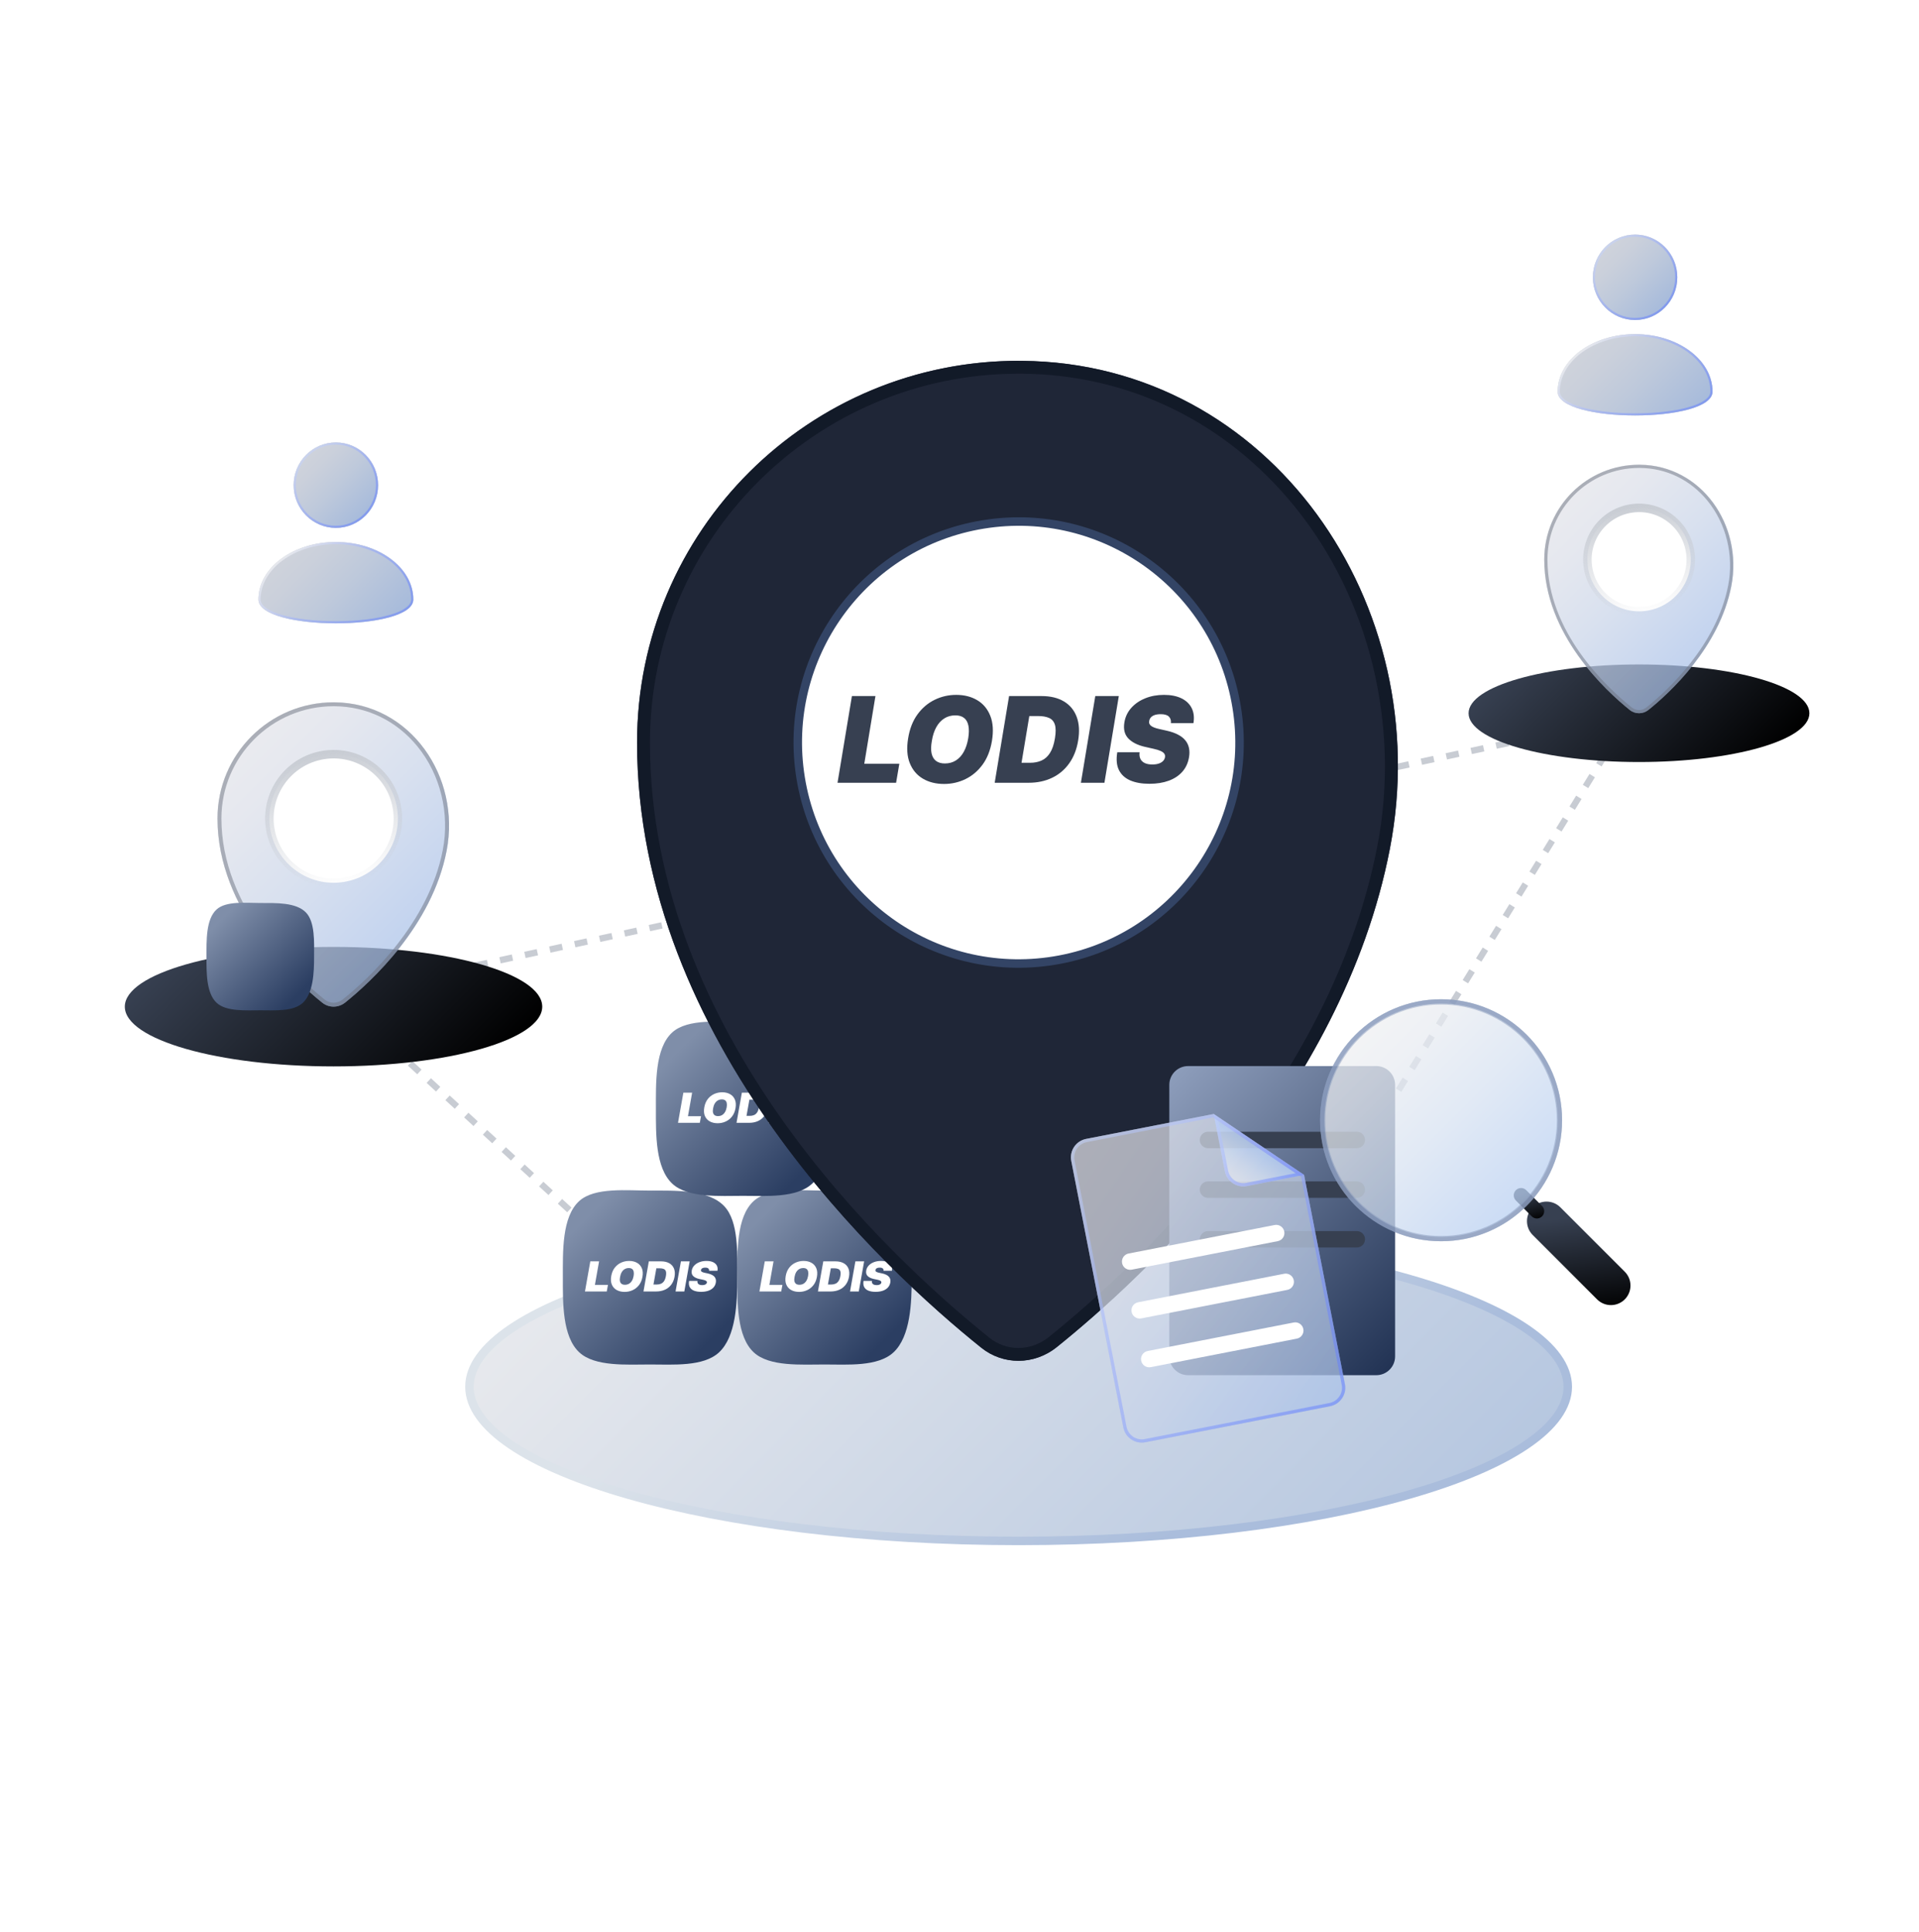 <svg width="452" height="455" viewBox="0 0 452 455" fill="none" xmlns="http://www.w3.org/2000/svg">
<path d="M156.178 305.316L79.236 234.495L383.504 168.92L299.568 305.316" stroke="#C8CCD3" stroke-width="1.5" stroke-dasharray="3 3"/>
<path d="M369.272 326.643C369.272 331.289 365.975 335.935 359.468 340.339C352.995 344.72 343.563 348.704 331.818 352.066C308.342 358.787 275.852 362.956 239.923 362.956C203.995 362.956 171.504 358.787 148.028 352.066C136.283 348.704 126.852 344.72 120.379 340.339C113.872 335.935 110.575 331.289 110.575 326.643C110.575 321.998 113.872 317.351 120.379 312.947C126.852 308.567 136.283 304.582 148.028 301.22C171.504 294.5 203.995 290.33 239.923 290.33C275.852 290.33 308.342 294.5 331.818 301.22C343.563 304.582 352.995 308.567 359.468 312.947C365.975 317.351 369.272 321.998 369.272 326.643Z" fill="url(#paint0_linear_131_619)" stroke="url(#paint1_linear_131_619)" stroke-width="2"/>
<path d="M213.069 300.886C213.069 290.47 204.626 282.027 194.211 282.027C183.796 282.027 175.353 290.47 175.353 300.886C175.353 311.301 183.796 319.744 194.211 319.744C204.626 319.744 213.069 311.301 213.069 300.886Z" fill="#9FA7B6"/>
<path d="M177.542 282.883C173.4 286.63 173.668 294.902 173.668 300.918C173.668 306.83 173.524 314.807 177.542 318.545C181.211 321.958 188.792 321.398 194.205 321.398C199.619 321.398 206.783 321.958 210.452 318.545C214.47 314.807 214.743 306.83 214.743 300.918C214.743 295.474 215.153 287.774 211.678 284.106C207.934 280.153 200.088 280.438 194.205 280.438C188.896 280.438 181.188 279.586 177.542 282.883Z" fill="url(#paint2_linear_131_619)"/>
<path d="M178.873 304.201L180.135 297.103H182.198L181.219 302.648H184.291L184.009 304.201H178.873Z" fill="white"/>
<path d="M192.414 300.777C192.276 301.548 192.001 302.195 191.59 302.717C191.18 303.239 190.681 303.633 190.095 303.899C189.508 304.165 188.881 304.298 188.213 304.298C187.501 304.298 186.882 304.153 186.358 303.864C185.833 303.576 185.451 303.153 185.211 302.596C184.971 302.039 184.923 301.359 185.066 300.555C185.2 299.783 185.472 299.134 185.883 298.607C186.293 298.08 186.794 297.682 187.386 297.411C187.977 297.141 188.609 297.006 189.282 297.006C189.99 297.006 190.604 297.151 191.126 297.443C191.651 297.734 192.032 298.16 192.269 298.721C192.509 299.283 192.558 299.968 192.414 300.777ZM190.336 300.555C190.405 300.148 190.41 299.806 190.351 299.529C190.291 299.249 190.167 299.039 189.976 298.898C189.786 298.755 189.529 298.683 189.208 298.683C188.842 298.683 188.518 298.766 188.236 298.933C187.954 299.099 187.72 299.338 187.534 299.65C187.349 299.962 187.219 300.338 187.145 300.777C187.065 301.188 187.058 301.53 187.122 301.802C187.189 302.075 187.32 302.279 187.516 302.416C187.714 302.552 187.971 302.62 188.288 302.62C188.649 302.62 188.968 302.539 189.245 302.378C189.525 302.216 189.756 301.981 189.939 301.674C190.124 301.367 190.257 300.994 190.336 300.555Z" fill="white"/>
<path d="M195.625 304.201H192.656L193.917 297.103H196.768C197.549 297.103 198.202 297.25 198.727 297.543C199.251 297.836 199.624 298.256 199.844 298.801C200.064 299.346 200.107 299.996 199.974 300.749C199.845 301.474 199.584 302.095 199.191 302.61C198.8 303.125 198.3 303.519 197.692 303.792C197.085 304.064 196.396 304.201 195.625 304.201ZM195.009 302.565H195.758C196.134 302.565 196.469 302.504 196.764 302.381C197.061 302.256 197.308 302.048 197.506 301.757C197.706 301.464 197.851 301.063 197.94 300.555C198.024 300.074 198.022 299.703 197.933 299.442C197.844 299.179 197.674 298.996 197.424 298.895C197.175 298.791 196.852 298.739 196.456 298.739H195.691L195.009 302.565Z" fill="white"/>
<path d="M203.54 297.103L202.279 304.201H200.215L201.477 297.103H203.54Z" fill="white"/>
<path d="M208.11 299.321C208.132 299.092 208.073 298.913 207.932 298.784C207.791 298.652 207.553 298.586 207.219 298.586C207.007 298.586 206.828 298.609 206.685 298.656C206.544 298.702 206.434 298.765 206.355 298.846C206.278 298.927 206.23 299.021 206.21 299.127C206.188 299.21 206.189 299.286 206.214 299.356C206.241 299.423 206.292 299.484 206.366 299.539C206.443 299.595 206.543 299.644 206.666 299.688C206.793 299.732 206.942 299.771 207.115 299.806L207.709 299.931C208.115 300.014 208.455 300.124 208.73 300.26C209.007 300.394 209.225 300.554 209.383 300.738C209.541 300.923 209.645 301.13 209.695 301.359C209.747 301.588 209.748 301.837 209.698 302.107C209.614 302.574 209.42 302.969 209.116 303.293C208.811 303.616 208.414 303.862 207.924 304.031C207.435 304.199 206.868 304.284 206.225 304.284C205.567 304.284 205.008 304.193 204.547 304.01C204.09 303.825 203.758 303.543 203.553 303.164C203.35 302.783 203.301 302.297 203.404 301.705H205.364C205.334 301.923 205.359 302.105 205.438 302.253C205.517 302.401 205.645 302.513 205.82 302.589C205.996 302.665 206.215 302.703 206.477 302.703C206.7 302.703 206.89 302.678 207.049 302.627C207.207 302.576 207.332 302.506 207.423 302.416C207.515 302.326 207.571 302.223 207.59 302.107C207.61 302.001 207.59 301.906 207.531 301.823C207.472 301.74 207.364 301.665 207.208 301.598C207.052 301.531 206.838 301.47 206.566 301.414L205.839 301.262C205.193 301.123 204.706 300.894 204.377 300.576C204.048 300.257 203.931 299.82 204.028 299.265C204.107 298.813 204.306 298.418 204.625 298.08C204.947 297.741 205.355 297.477 205.85 297.29C206.347 297.101 206.898 297.006 207.501 297.006C208.115 297.006 208.628 297.102 209.041 297.294C209.457 297.485 209.755 297.754 209.936 298.101C210.119 298.448 210.168 298.854 210.084 299.321H208.11Z" fill="white"/>
<path d="M171.975 300.886C171.975 290.47 163.532 282.027 153.117 282.027C142.702 282.027 134.259 290.47 134.259 300.886C134.259 311.301 142.702 319.744 153.117 319.744C163.532 319.744 171.975 311.301 171.975 300.886Z" fill="#9FA7B6"/>
<path d="M136.449 282.883C132.306 286.63 132.574 294.902 132.574 300.918C132.574 306.83 132.43 314.807 136.449 318.545C140.117 321.958 147.698 321.398 153.112 321.398C158.525 321.398 165.689 321.958 169.358 318.545C173.376 314.807 173.649 306.83 173.649 300.918C173.649 295.474 174.059 287.774 170.584 284.106C166.84 280.153 158.995 280.438 153.112 280.438C147.802 280.438 140.094 279.586 136.449 282.883Z" fill="url(#paint3_linear_131_619)"/>
<path d="M137.78 304.201L139.041 297.103H141.105L140.125 302.648H143.198L142.916 304.201H137.78Z" fill="white"/>
<path d="M151.32 300.777C151.182 301.548 150.907 302.195 150.497 302.717C150.086 303.239 149.587 303.633 149.001 303.899C148.415 304.165 147.788 304.298 147.12 304.298C146.407 304.298 145.789 304.153 145.264 303.864C144.74 303.576 144.357 303.153 144.117 302.596C143.877 302.039 143.829 301.359 143.973 300.555C144.106 299.783 144.378 299.134 144.789 298.607C145.2 298.08 145.701 297.682 146.292 297.411C146.883 297.141 147.515 297.006 148.188 297.006C148.896 297.006 149.511 297.151 150.033 297.443C150.557 297.734 150.938 298.16 151.176 298.721C151.416 299.283 151.464 299.968 151.32 300.777ZM149.242 300.555C149.312 300.148 149.316 299.806 149.257 299.529C149.198 299.249 149.073 299.039 148.882 298.898C148.692 298.755 148.436 298.683 148.114 298.683C147.748 298.683 147.424 298.766 147.142 298.933C146.86 299.099 146.626 299.338 146.44 299.65C146.255 299.962 146.125 300.338 146.051 300.777C145.972 301.188 145.964 301.53 146.029 301.802C146.095 302.075 146.226 302.279 146.422 302.416C146.62 302.552 146.877 302.62 147.194 302.62C147.555 302.62 147.874 302.539 148.151 302.378C148.431 302.216 148.662 301.981 148.845 301.674C149.031 301.367 149.163 300.994 149.242 300.555Z" fill="white"/>
<path d="M154.531 304.201H151.562L152.824 297.103H155.674C156.456 297.103 157.109 297.25 157.633 297.543C158.158 297.836 158.53 298.256 158.75 298.801C158.97 299.346 159.014 299.996 158.88 300.749C158.751 301.474 158.49 302.095 158.097 302.61C157.706 303.125 157.206 303.519 156.598 303.792C155.992 304.064 155.303 304.201 154.531 304.201ZM153.915 302.565H154.664C155.04 302.565 155.376 302.504 155.67 302.381C155.967 302.256 156.214 302.048 156.412 301.757C156.613 301.464 156.757 301.063 156.846 300.555C156.931 300.074 156.928 299.703 156.839 299.442C156.75 299.179 156.581 298.996 156.331 298.895C156.081 298.791 155.758 298.739 155.362 298.739H154.598L153.915 302.565Z" fill="white"/>
<path d="M162.447 297.103L161.185 304.201H159.122L160.383 297.103H162.447Z" fill="white"/>
<path d="M167.016 299.321C167.039 299.092 166.979 298.913 166.838 298.784C166.697 298.652 166.46 298.586 166.126 298.586C165.913 298.586 165.735 298.609 165.591 298.656C165.45 298.702 165.34 298.765 165.261 298.846C165.184 298.927 165.136 299.021 165.116 299.127C165.094 299.21 165.095 299.286 165.12 299.356C165.147 299.423 165.198 299.484 165.272 299.539C165.349 299.595 165.449 299.644 165.573 299.688C165.699 299.732 165.849 299.771 166.022 299.806L166.615 299.931C167.021 300.014 167.361 300.124 167.636 300.26C167.913 300.394 168.131 300.554 168.289 300.738C168.447 300.923 168.551 301.13 168.601 301.359C168.653 301.588 168.654 301.837 168.605 302.107C168.52 302.574 168.326 302.969 168.022 303.293C167.718 303.616 167.321 303.862 166.831 304.031C166.341 304.199 165.774 304.284 165.131 304.284C164.473 304.284 163.914 304.193 163.454 304.01C162.996 303.825 162.664 303.543 162.459 303.164C162.256 302.783 162.207 302.297 162.311 301.705H164.27C164.24 301.923 164.265 302.105 164.344 302.253C164.423 302.401 164.551 302.513 164.727 302.589C164.902 302.665 165.121 302.703 165.383 302.703C165.606 302.703 165.797 302.678 165.955 302.627C166.113 302.576 166.238 302.506 166.33 302.416C166.421 302.326 166.477 302.223 166.497 302.107C166.517 302.001 166.497 301.906 166.437 301.823C166.378 301.74 166.27 301.665 166.114 301.598C165.959 301.531 165.745 301.47 165.472 301.414L164.745 301.262C164.099 301.123 163.612 300.894 163.283 300.576C162.954 300.257 162.838 299.82 162.934 299.265C163.013 298.813 163.212 298.418 163.532 298.08C163.853 297.741 164.261 297.477 164.756 297.29C165.254 297.101 165.804 297.006 166.408 297.006C167.021 297.006 167.535 297.102 167.948 297.294C168.363 297.485 168.661 297.754 168.842 298.101C169.025 298.448 169.075 298.854 168.991 299.321H167.016Z" fill="white"/>
<path d="M193.891 261.162C193.891 250.747 185.448 242.304 175.033 242.304C164.618 242.304 156.175 250.747 156.175 261.162C156.175 271.577 164.618 280.02 175.033 280.02C185.448 280.02 193.891 271.577 193.891 261.162Z" fill="#9FA7B6"/>
<path d="M158.365 243.159C154.222 246.906 154.49 255.178 154.49 261.194C154.49 267.107 154.347 275.083 158.365 278.821C162.034 282.235 169.614 281.674 175.028 281.674C180.442 281.674 187.605 282.235 191.274 278.821C195.292 275.083 195.566 267.107 195.566 261.194C195.566 255.75 195.975 248.05 192.5 244.382C188.756 240.429 180.911 240.714 175.028 240.714C169.718 240.714 162.01 239.862 158.365 243.159Z" fill="url(#paint4_linear_131_619)"/>
<path d="M159.696 264.477L160.958 257.379H163.021L162.041 262.924H165.114L164.832 264.477H159.696Z" fill="white"/>
<path d="M173.237 261.053C173.098 261.824 172.824 262.471 172.413 262.993C172.002 263.516 171.504 263.91 170.917 264.175C170.331 264.441 169.704 264.574 169.036 264.574C168.323 264.574 167.705 264.429 167.18 264.141C166.656 263.852 166.274 263.429 166.034 262.872C165.794 262.315 165.745 261.635 165.889 260.831C166.022 260.059 166.295 259.41 166.705 258.883C167.116 258.356 167.617 257.958 168.208 257.687C168.8 257.417 169.432 257.282 170.105 257.282C170.812 257.282 171.427 257.428 171.949 257.719C172.473 258.01 172.854 258.436 173.092 258.998C173.332 259.559 173.38 260.244 173.237 261.053ZM171.159 260.831C171.228 260.424 171.233 260.082 171.173 259.805C171.114 259.525 170.989 259.315 170.799 259.174C170.608 259.031 170.352 258.959 170.03 258.959C169.664 258.959 169.34 259.043 169.058 259.209C168.776 259.375 168.542 259.614 168.357 259.926C168.171 260.238 168.041 260.614 167.967 261.053C167.888 261.464 167.88 261.806 167.945 262.079C168.012 262.351 168.143 262.556 168.338 262.692C168.536 262.828 168.793 262.896 169.11 262.896C169.471 262.896 169.79 262.816 170.067 262.654C170.347 262.492 170.578 262.258 170.761 261.95C170.947 261.643 171.079 261.27 171.159 260.831Z" fill="white"/>
<path d="M176.447 264.477H173.478L174.74 257.379H177.59C178.372 257.379 179.025 257.526 179.549 257.819C180.074 258.113 180.446 258.532 180.666 259.077C180.887 259.622 180.93 260.272 180.796 261.025C180.668 261.75 180.407 262.371 180.013 262.886C179.622 263.401 179.123 263.795 178.514 264.068C177.908 264.34 177.219 264.477 176.447 264.477ZM175.831 262.841H176.581C176.957 262.841 177.292 262.78 177.586 262.657C177.883 262.533 178.131 262.325 178.329 262.033C178.529 261.74 178.674 261.339 178.763 260.831C178.847 260.35 178.844 259.979 178.755 259.718C178.666 259.455 178.497 259.272 178.247 259.171C177.997 259.067 177.674 259.015 177.278 259.015H176.514L175.831 262.841Z" fill="white"/>
<path d="M184.363 257.379L183.101 264.477H181.038L182.3 257.379H184.363Z" fill="white"/>
<path d="M188.933 259.597C188.955 259.368 188.895 259.189 188.754 259.06C188.613 258.928 188.376 258.862 188.042 258.862C187.829 258.862 187.651 258.885 187.507 258.932C187.366 258.978 187.256 259.041 187.177 259.122C187.101 259.203 187.052 259.297 187.032 259.403C187.01 259.486 187.011 259.562 187.036 259.632C187.063 259.699 187.114 259.76 187.188 259.815C187.265 259.871 187.365 259.921 187.489 259.964C187.615 260.008 187.765 260.048 187.938 260.082L188.532 260.207C188.937 260.29 189.278 260.4 189.552 260.536C189.829 260.67 190.047 260.83 190.205 261.015C190.364 261.199 190.468 261.406 190.517 261.635C190.569 261.864 190.57 262.113 190.521 262.383C190.437 262.85 190.243 263.245 189.938 263.569C189.634 263.892 189.237 264.138 188.747 264.307C188.257 264.476 187.691 264.56 187.047 264.56C186.389 264.56 185.83 264.469 185.37 264.286C184.912 264.101 184.581 263.819 184.375 263.441C184.173 263.059 184.123 262.573 184.227 261.981H186.186C186.157 262.199 186.181 262.381 186.261 262.529C186.34 262.677 186.467 262.789 186.643 262.865C186.818 262.941 187.037 262.98 187.3 262.98C187.522 262.98 187.713 262.954 187.871 262.903C188.03 262.853 188.154 262.782 188.246 262.692C188.338 262.602 188.393 262.499 188.413 262.383C188.433 262.277 188.413 262.182 188.354 262.099C188.294 262.016 188.187 261.941 188.031 261.874C187.875 261.807 187.661 261.746 187.389 261.69L186.661 261.538C186.016 261.399 185.528 261.17 185.199 260.852C184.87 260.533 184.754 260.096 184.85 259.542C184.93 259.089 185.129 258.694 185.448 258.356C185.769 258.017 186.178 257.753 186.673 257.566C187.17 257.377 187.72 257.282 188.324 257.282C188.937 257.282 189.451 257.378 189.864 257.57C190.28 257.761 190.578 258.031 190.758 258.377C190.941 258.724 190.991 259.13 190.907 259.597H188.933Z" fill="white"/>
<g filter="url(#filter0_b_131_619)">
<path d="M327.383 199.884C316.15 257.969 268.83 301.303 248.872 317.337C243.658 321.523 236.347 321.626 231.124 317.44C208.489 299.28 150.057 245.55 150.057 174.897C150.057 124.969 190.731 84.538 240.747 84.987C299.197 85.503 338.485 142.464 327.383 199.874V199.884Z" fill="#1F2637"/>
<g style="mix-blend-mode:screen" opacity="0.9">
<path d="M239.932 88.022H240.719C265.825 88.247 288.563 99.28 304.758 119.088C322.562 140.872 329.911 170.86 324.416 199.304C313.37 256.415 266.583 299.224 246.981 314.977C244.95 316.607 242.432 317.506 239.886 317.506C237.339 317.506 234.999 316.672 233.024 315.08C208.994 295.797 153.09 243.537 153.09 174.906C153.09 127.002 192.051 88.022 239.932 88.022ZM239.932 84.988C190.3 84.988 150.057 125.241 150.057 174.906C150.057 245.56 208.489 299.29 231.124 317.45C233.698 319.52 236.787 320.54 239.876 320.54C242.965 320.54 246.223 319.463 248.863 317.347C268.821 301.304 316.15 257.969 327.374 199.894C338.476 142.483 299.178 85.522 240.737 85.007C240.466 85.007 240.195 85.007 239.923 85.007L239.932 84.988Z" fill="#111827"/>
</g>
<path d="M291.283 166.561C295.887 194.935 276.628 221.669 248.269 226.275C219.911 230.88 193.189 211.613 188.585 183.24C183.982 154.866 203.24 128.132 231.599 123.527C259.958 118.921 286.68 138.188 291.283 166.561Z" fill="white" stroke="#334465" stroke-width="2"/>
</g>
<path d="M78.558 251.186C105.708 251.186 127.718 244.886 127.718 237.114C127.718 229.342 105.708 223.042 78.558 223.042C51.409 223.042 29.399 229.342 29.399 237.114C29.399 244.886 51.409 251.186 78.558 251.186Z" fill="url(#paint5_linear_131_619)"/>
<g filter="url(#filter1_b_131_619)">
<g opacity="0.45">
<path d="M105.198 200.392C101.779 218.07 87.377 231.258 81.303 236.138C79.717 237.412 77.492 237.444 75.902 236.17C69.013 230.643 51.23 214.29 51.23 192.787C51.23 177.592 63.608 165.287 78.831 165.424C96.62 165.581 108.577 182.917 105.198 200.389V200.392Z" fill="#9FA7B6"/>
</g>
<g style="mix-blend-mode:soft-light" opacity="0.5">
<path d="M105.198 200.392C101.779 218.07 87.377 231.258 81.303 236.138C79.717 237.412 77.492 237.444 75.902 236.17C69.013 230.643 51.23 214.29 51.23 192.787C51.23 177.592 63.608 165.287 78.831 165.424C96.62 165.581 108.577 182.917 105.198 200.389V200.392Z" fill="url(#paint6_linear_131_619)"/>
</g>
<g style="mix-blend-mode:screen" opacity="0.5">
<path d="M78.583 166.347H78.822C86.463 166.416 93.383 169.773 98.312 175.802C103.731 182.432 105.967 191.558 104.295 200.215C100.933 217.596 86.694 230.625 80.728 235.419C80.11 235.915 79.343 236.189 78.569 236.189C77.794 236.189 77.081 235.935 76.48 235.451C69.167 229.582 52.153 213.677 52.153 192.79C52.153 178.21 64.01 166.347 78.583 166.347ZM78.583 165.424C63.477 165.424 51.23 177.674 51.23 192.79C51.23 214.293 69.013 230.645 75.902 236.172C76.685 236.802 77.626 237.113 78.566 237.113C79.506 237.113 80.497 236.785 81.301 236.141C87.375 231.258 101.779 218.069 105.195 200.394C108.574 182.922 96.614 165.586 78.828 165.429C78.745 165.429 78.662 165.429 78.58 165.429L78.583 165.424Z" fill="#6B7280"/>
</g>
<path d="M93.525 190.362C94.865 198.618 89.261 206.397 81.01 207.737C72.758 209.077 64.983 203.471 63.643 195.215C62.304 186.959 67.907 179.18 76.159 177.84C84.41 176.5 92.186 182.106 93.525 190.362Z" fill="white" stroke="url(#paint7_linear_131_619)" stroke-width="2"/>
</g>
<path d="M386.046 179.491C408.213 179.491 426.184 174.347 426.184 168.001C426.184 161.656 408.213 156.512 386.046 156.512C363.878 156.512 345.908 161.656 345.908 168.001C345.908 174.347 363.878 179.491 386.046 179.491Z" fill="url(#paint8_linear_131_619)"/>
<g filter="url(#filter2_b_131_619)">
<g opacity="0.45">
<path d="M407.797 138.018C405.006 152.452 393.247 163.22 388.288 167.204C386.992 168.245 385.175 168.27 383.877 167.23C378.253 162.717 363.733 149.366 363.733 131.808C363.733 119.402 373.84 109.355 386.269 109.466C400.793 109.594 410.556 123.749 407.797 138.015V138.018Z" fill="#9FA7B6"/>
</g>
<g style="mix-blend-mode:soft-light" opacity="0.5">
<path d="M407.797 138.018C405.006 152.452 393.247 163.22 388.288 167.204C386.992 168.245 385.175 168.27 383.877 167.23C378.253 162.717 363.733 149.366 363.733 131.808C363.733 119.402 373.84 109.355 386.269 109.466C400.793 109.594 410.556 123.749 407.797 138.015V138.018Z" fill="url(#paint9_linear_131_619)"/>
</g>
<g style="mix-blend-mode:screen" opacity="0.5">
<path d="M386.066 110.221H386.262C392.5 110.276 398.151 113.018 402.175 117.94C406.599 123.353 408.425 130.805 407.06 137.873C404.315 152.065 392.689 162.703 387.818 166.618C387.313 167.023 386.687 167.246 386.055 167.246C385.422 167.246 384.84 167.039 384.35 166.643C378.378 161.852 364.486 148.865 364.486 131.811C364.486 119.907 374.168 110.221 386.066 110.221ZM386.066 109.467C373.733 109.467 363.733 119.469 363.733 131.811C363.733 149.368 378.253 162.72 383.877 167.232C384.517 167.747 385.285 168 386.052 168C386.82 168 387.629 167.733 388.285 167.207C393.245 163.22 405.006 152.452 407.795 138.02C410.554 123.754 400.789 109.599 386.266 109.471C386.199 109.471 386.131 109.471 386.064 109.471L386.066 109.467Z" fill="#6B7280"/>
</g>
<path d="M398.086 129.858C399.163 136.499 394.655 142.756 388.018 143.834C381.381 144.912 375.127 140.403 374.049 133.761C372.972 127.12 377.48 120.863 384.117 119.785C390.754 118.707 397.008 123.216 398.086 129.858Z" fill="white" stroke="url(#paint10_linear_131_619)" stroke-width="2"/>
</g>
<path d="M197.271 184.378L200.66 163.953H206.202L203.571 179.91H211.824L211.066 184.378H197.271Z" fill="#374051"/>
<path d="M233.641 174.525C233.268 176.745 232.531 178.607 231.428 180.11C230.325 181.612 228.986 182.746 227.411 183.511C225.836 184.275 224.152 184.658 222.358 184.658C220.444 184.658 218.783 184.242 217.374 183.411C215.965 182.58 214.938 181.363 214.294 179.761C213.649 178.158 213.52 176.2 213.905 173.886C214.264 171.666 214.995 169.797 216.098 168.281C217.201 166.765 218.547 165.619 220.135 164.841C221.723 164.063 223.421 163.674 225.228 163.674C227.129 163.674 228.78 164.093 230.182 164.93C231.591 165.768 232.614 166.995 233.252 168.611C233.896 170.226 234.026 172.198 233.641 174.525ZM228.059 173.886C228.245 172.716 228.258 171.732 228.099 170.934C227.939 170.13 227.604 169.525 227.092 169.119C226.58 168.707 225.893 168.501 225.029 168.501C224.045 168.501 223.175 168.74 222.417 169.219C221.66 169.698 221.032 170.386 220.534 171.283C220.035 172.181 219.686 173.261 219.487 174.525C219.274 175.708 219.254 176.692 219.427 177.477C219.607 178.261 219.959 178.85 220.484 179.242C221.015 179.634 221.706 179.831 222.557 179.831C223.527 179.831 224.384 179.598 225.128 179.132C225.879 178.667 226.501 177.992 226.992 177.108C227.491 176.224 227.846 175.15 228.059 173.886Z" fill="#374051"/>
<path d="M242.263 184.378H234.289L237.678 163.953H245.333C247.433 163.953 249.187 164.375 250.596 165.22C252.005 166.064 253.005 167.271 253.596 168.84C254.188 170.409 254.304 172.277 253.945 174.445C253.6 176.533 252.898 178.318 251.842 179.801C250.792 181.283 249.45 182.417 247.815 183.202C246.187 183.986 244.337 184.378 242.263 184.378ZM240.609 179.671H242.622C243.632 179.671 244.533 179.495 245.323 179.142C246.121 178.783 246.785 178.185 247.317 177.347C247.855 176.503 248.244 175.349 248.483 173.886C248.709 172.503 248.702 171.436 248.463 170.685C248.224 169.927 247.769 169.402 247.097 169.109C246.426 168.81 245.559 168.66 244.496 168.66H242.443L240.609 179.671Z" fill="#374051"/>
<path d="M263.525 163.953L260.136 184.378H254.594L257.983 163.953H263.525Z" fill="#374051"/>
<path d="M275.798 170.336C275.858 169.678 275.698 169.162 275.319 168.79C274.941 168.411 274.303 168.222 273.406 168.222C272.834 168.222 272.356 168.288 271.97 168.421C271.592 168.554 271.296 168.737 271.083 168.97C270.877 169.202 270.748 169.472 270.695 169.777C270.635 170.017 270.638 170.236 270.705 170.436C270.778 170.628 270.914 170.805 271.113 170.964C271.319 171.124 271.588 171.267 271.921 171.393C272.259 171.519 272.661 171.632 273.127 171.732L274.721 172.091C275.811 172.331 276.725 172.646 277.462 173.039C278.207 173.424 278.791 173.883 279.217 174.415C279.642 174.947 279.921 175.542 280.054 176.2C280.193 176.859 280.197 177.577 280.064 178.355C279.838 179.698 279.316 180.835 278.499 181.765C277.682 182.696 276.615 183.404 275.299 183.89C273.984 184.375 272.462 184.618 270.734 184.618C268.967 184.618 267.465 184.355 266.229 183.83C265 183.298 264.109 182.487 263.558 181.396C263.013 180.299 262.88 178.9 263.159 177.198H268.422C268.342 177.823 268.409 178.348 268.621 178.773C268.834 179.199 269.176 179.521 269.648 179.741C270.12 179.96 270.708 180.07 271.412 180.07C272.01 180.07 272.522 179.997 272.947 179.851C273.372 179.704 273.708 179.501 273.954 179.242C274.2 178.983 274.349 178.687 274.402 178.355C274.456 178.049 274.402 177.776 274.243 177.537C274.083 177.297 273.794 177.081 273.376 176.888C272.957 176.696 272.382 176.519 271.651 176.36L269.698 175.921C267.963 175.522 266.654 174.864 265.771 173.946C264.887 173.029 264.575 171.772 264.834 170.176C265.046 168.873 265.581 167.736 266.438 166.765C267.302 165.788 268.399 165.03 269.728 164.492C271.063 163.946 272.542 163.674 274.163 163.674C275.811 163.674 277.19 163.95 278.3 164.501C279.416 165.053 280.217 165.828 280.702 166.825C281.194 167.823 281.326 168.993 281.1 170.336H275.798Z" fill="#374051"/>
<path d="M324.17 251.107H279.849C277.401 251.107 275.417 253.091 275.417 255.539V319.488C275.417 321.937 277.401 323.921 279.849 323.921H324.17C326.618 323.921 328.602 321.937 328.602 319.488V255.539C328.602 253.091 326.618 251.107 324.17 251.107Z" fill="url(#paint11_linear_131_619)"/>
<path d="M319.581 270.451H284.534C283.465 270.451 282.598 269.584 282.598 268.514C282.598 267.444 283.465 266.578 284.534 266.578H319.581C320.651 266.578 321.517 267.444 321.517 268.514C321.517 269.584 320.651 270.451 319.581 270.451Z" fill="#374051"/>
<path d="M319.581 282.149H284.534C283.465 282.149 282.598 281.283 282.598 280.213C282.598 279.143 283.465 278.277 284.534 278.277H319.581C320.651 278.277 321.517 279.143 321.517 280.213C321.517 281.283 320.651 282.149 319.581 282.149Z" fill="#374051"/>
<path d="M319.581 293.848H284.534C283.465 293.848 282.598 292.982 282.598 291.912C282.598 290.842 283.465 289.976 284.534 289.976H319.581C320.651 289.976 321.517 290.842 321.517 291.912C321.517 292.982 320.651 293.848 319.581 293.848Z" fill="#374051"/>
<g filter="url(#filter3_b_131_619)">
<g opacity="0.45">
<path d="M307.158 276.743L316.783 326.032C317.252 328.435 315.685 330.763 313.282 331.232L269.785 339.726C267.382 340.195 265.054 338.628 264.585 336.225L252.33 273.464C251.86 271.061 253.428 268.733 255.831 268.264L285.875 262.397L307.158 276.743Z" fill="#9FA7B6"/>
</g>
<g style="mix-blend-mode:soft-light" opacity="0.5">
<path d="M307.158 276.743L316.783 326.032C317.252 328.435 315.685 330.763 313.282 331.232L269.785 339.726C267.382 340.195 265.054 338.628 264.585 336.225L252.33 273.464C251.86 271.061 253.428 268.733 255.831 268.264L285.875 262.397L307.158 276.743Z" fill="url(#paint12_linear_131_619)"/>
</g>
<g style="mix-blend-mode:soft-light" opacity="0.5">
<path d="M306.087 276.954L293.712 279.37C291.307 279.84 288.977 278.273 288.508 275.872L286.086 263.467L306.085 276.954L306.087 276.954Z" fill="url(#paint13_linear_131_619)"/>
</g>
<g style="mix-blend-mode:screen" opacity="0.5">
<path d="M286.989 264.084L288.579 265.154L305.175 276.34L293.557 278.608C291.576 278.995 289.65 277.698 289.264 275.718L286.992 264.083L286.989 264.084ZM285.87 262.396L288.5 275.867C288.97 278.27 291.297 279.837 293.7 279.368L307.153 276.741L289.009 264.511L285.87 262.396Z" fill="url(#paint14_linear_131_619)"/>
</g>
<path d="M300.966 292.345L266.569 299.062C265.519 299.267 264.503 298.583 264.298 297.533C264.093 296.483 264.777 295.467 265.827 295.261L300.224 288.545C301.274 288.34 302.29 289.024 302.495 290.074C302.7 291.124 302.016 292.14 300.966 292.345Z" fill="white"/>
<path d="M303.208 303.828L268.811 310.544C267.761 310.749 266.745 310.065 266.54 309.015C266.335 307.965 267.019 306.949 268.069 306.744L302.466 300.027C303.516 299.822 304.532 300.506 304.737 301.556C304.943 302.606 304.258 303.623 303.208 303.828Z" fill="white"/>
<path d="M305.456 315.309L271.059 322.026C270.009 322.231 268.993 321.547 268.788 320.497C268.583 319.447 269.267 318.43 270.317 318.225L304.714 311.509C305.764 311.303 306.78 311.988 306.985 313.038C307.19 314.088 306.506 315.104 305.456 315.309Z" fill="white"/>
<g style="mix-blend-mode:screen" opacity="0.5">
<path d="M285.708 263.217L306.461 277.206L316.024 326.181C316.411 328.161 315.114 330.087 313.134 330.474L269.637 338.967C267.657 339.354 265.731 338.057 265.344 336.077L253.089 273.316C252.702 271.336 253.999 269.409 255.979 269.023L285.708 263.217ZM285.874 262.395L255.83 268.262C253.427 268.731 251.86 271.059 252.329 273.462L264.585 336.223C265.054 338.626 267.382 340.193 269.785 339.724L313.282 331.23C315.685 330.761 317.252 328.433 316.783 326.03L307.158 276.743L285.875 262.397L285.874 262.395Z" fill="url(#paint15_linear_131_619)"/>
</g>
</g>
<path d="M72.947 225.314C72.947 218.888 67.738 213.678 61.311 213.678C54.885 213.678 49.675 218.888 49.675 225.314C49.675 231.74 54.885 236.95 61.311 236.95C67.738 236.95 72.947 231.74 72.947 225.314Z" fill="#9FA7B6"/>
<path d="M51.028 214.206C48.472 216.518 48.637 221.622 48.637 225.334C48.637 228.982 48.548 233.904 51.028 236.21C53.291 238.316 57.969 237.971 61.309 237.971C64.649 237.971 69.07 238.316 71.333 236.21C73.813 233.904 73.981 228.982 73.981 225.334C73.981 221.975 74.234 217.224 72.09 214.961C69.78 212.522 64.939 212.697 61.309 212.697C58.033 212.697 53.277 212.172 51.028 214.206Z" fill="url(#paint16_linear_131_619)"/>
<path fill-rule="evenodd" clip-rule="evenodd" d="M382.694 299.545C384.493 301.345 384.493 304.262 382.694 306.062C380.894 307.861 377.977 307.861 376.177 306.062L361.011 290.896C359.212 289.096 359.212 286.179 361.011 284.379C362.811 282.58 365.728 282.58 367.528 284.379L382.694 299.545Z" fill="url(#paint17_linear_131_619)"/>
<path fill-rule="evenodd" clip-rule="evenodd" d="M363.215 284.063C363.888 284.736 363.888 285.827 363.215 286.5C362.542 287.174 361.45 287.174 360.777 286.5L357.053 282.776C356.379 282.103 356.379 281.011 357.053 280.338C357.726 279.665 358.817 279.665 359.49 280.338L363.215 284.063Z" fill="url(#paint18_linear_131_619)"/>
<g filter="url(#filter4_b_131_619)">
<g opacity="0.45">
<path d="M339.433 291.871C323.971 291.871 311.435 279.334 311.435 263.872C311.435 248.41 323.971 235.873 339.433 235.873C354.895 235.873 367.432 248.41 367.432 263.872C367.432 279.334 354.895 291.871 339.433 291.871Z" fill="#C8CCD3" stroke="#8A9CBD"/>
</g>
<g style="mix-blend-mode:soft-light" opacity="0.5">
<path d="M339.433 291.871C323.971 291.871 311.435 279.334 311.435 263.872C311.435 248.41 323.971 235.873 339.433 235.873C354.895 235.873 367.432 248.41 367.432 263.872C367.432 279.334 354.895 291.871 339.433 291.871Z" fill="url(#paint19_linear_131_619)" stroke="#8A9CBD"/>
</g>
<g style="mix-blend-mode:screen" opacity="0.5">
<path d="M367.192 263.871C367.192 248.563 354.738 236.112 339.433 236.112C324.125 236.112 311.674 248.563 311.674 263.871C311.674 279.18 324.125 291.631 339.433 291.631C354.742 291.631 367.192 279.18 367.192 263.871ZM311.435 263.868C311.435 248.405 323.971 235.869 339.433 235.869C354.895 235.869 367.432 248.405 367.432 263.868C367.432 279.33 354.895 291.866 339.433 291.866C323.971 291.866 311.435 279.33 311.435 263.868Z" fill="url(#paint20_linear_131_619)" stroke="#8A9CBD"/>
</g>
</g>
<g filter="url(#filter5_b_131_619)">
<path d="M79.111 124.343C73.62 124.343 69.169 119.839 69.169 114.282C69.169 108.726 73.62 104.222 79.111 104.222C84.602 104.222 89.054 108.726 89.054 114.282C89.054 119.839 84.602 124.343 79.111 124.343Z" fill="#9FA7B6"/>
<path d="M97.349 141.21C97.349 148.691 60.876 148.691 60.876 141.21C60.876 133.729 69.04 127.666 79.112 127.666C89.184 127.666 97.349 133.729 97.349 141.21Z" fill="#9FA7B6"/>
<g style="mix-blend-mode:soft-light" opacity="0.5">
<path d="M79.111 124.343C73.62 124.343 69.169 119.839 69.169 114.282C69.169 108.726 73.62 104.222 79.111 104.222C84.602 104.222 89.054 108.726 89.054 114.282C89.054 119.839 84.602 124.343 79.111 124.343Z" fill="url(#paint21_linear_131_619)"/>
<path d="M97.349 141.21C97.349 148.691 60.876 148.691 60.876 141.21C60.876 133.729 69.04 127.666 79.112 127.666C89.184 127.666 97.349 133.729 97.349 141.21Z" fill="url(#paint22_linear_131_619)"/>
</g>
<g style="mix-blend-mode:screen" opacity="0.5">
<path d="M79.111 104.729C84.316 104.729 88.551 109.015 88.551 114.281C88.551 119.548 84.316 123.833 79.111 123.833C73.906 123.833 69.671 119.548 69.671 114.281C69.671 109.015 73.906 104.729 79.111 104.729ZM79.111 104.219C73.62 104.219 69.169 108.723 69.169 114.28C69.169 119.836 73.62 124.34 79.111 124.34C84.602 124.34 89.054 119.836 89.054 114.28C89.054 108.723 84.602 104.219 79.111 104.219Z" fill="url(#paint23_linear_131_619)"/>
<path d="M79.112 128.173C88.889 128.173 96.844 134.021 96.844 141.209C96.844 144.116 89.221 146.31 79.112 146.31C69.003 146.31 61.38 144.117 61.38 141.209C61.38 134.021 69.335 128.173 79.112 128.173ZM79.112 127.663C69.04 127.663 60.876 133.726 60.876 141.207C60.876 144.947 69.993 146.817 79.112 146.817C88.231 146.817 97.349 144.947 97.349 141.207C97.349 133.726 89.184 127.663 79.112 127.663Z" fill="url(#paint24_linear_131_619)"/>
</g>
</g>
<g filter="url(#filter6_b_131_619)">
<path d="M385.128 75.38C379.637 75.38 375.185 70.876 375.185 65.32C375.185 59.764 379.637 55.259 385.128 55.259C390.619 55.259 395.07 59.764 395.07 65.32C395.07 70.876 390.619 75.38 385.128 75.38Z" fill="#9FA7B6"/>
<path d="M403.365 92.247C403.365 99.728 366.892 99.728 366.892 92.247C366.892 84.766 375.057 78.703 385.128 78.703C395.2 78.703 403.365 84.766 403.365 92.247Z" fill="#9FA7B6"/>
<g style="mix-blend-mode:soft-light" opacity="0.5">
<path d="M385.128 75.38C379.637 75.38 375.185 70.876 375.185 65.32C375.185 59.764 379.637 55.259 385.128 55.259C390.619 55.259 395.07 59.764 395.07 65.32C395.07 70.876 390.619 75.38 385.128 75.38Z" fill="url(#paint25_linear_131_619)"/>
<path d="M403.365 92.247C403.365 99.728 366.892 99.728 366.892 92.247C366.892 84.766 375.057 78.703 385.128 78.703C395.2 78.703 403.365 84.766 403.365 92.247Z" fill="url(#paint26_linear_131_619)"/>
</g>
<g style="mix-blend-mode:screen" opacity="0.5">
<path d="M385.128 55.767C390.332 55.767 394.567 60.052 394.567 65.319C394.567 70.585 390.332 74.87 385.128 74.87C379.923 74.87 375.688 70.585 375.688 65.319C375.688 60.052 379.923 55.767 385.128 55.767ZM385.128 55.257C379.637 55.257 375.185 59.761 375.185 65.317C375.185 70.873 379.637 75.377 385.128 75.377C390.619 75.377 395.07 70.873 395.07 65.317C395.07 59.761 390.619 55.257 385.128 55.257Z" fill="url(#paint27_linear_131_619)"/>
<path d="M385.128 79.21C394.906 79.21 402.861 85.058 402.861 92.246C402.861 95.153 395.237 97.347 385.128 97.347C375.019 97.347 367.396 95.155 367.396 92.246C367.396 85.058 375.351 79.21 385.128 79.21ZM385.128 78.7C375.057 78.7 366.892 84.764 366.892 92.244C366.892 95.985 376.009 97.854 385.128 97.854C394.248 97.854 403.365 95.985 403.365 92.244C403.365 84.764 395.2 78.7 385.128 78.7Z" fill="url(#paint28_linear_131_619)"/>
</g>
</g>
<defs>
<filter id="filter0_b_131_619" x="142.057" y="76.984" width="195.205" height="251.557" filterUnits="userSpaceOnUse" color-interpolation-filters="sRGB">
<feFlood flood-opacity="0" result="BackgroundImageFix"/>
<feGaussianBlur in="BackgroundImageFix" stdDeviation="4"/>
<feComposite in2="SourceAlpha" operator="in" result="effect1_backgroundBlur_131_619"/>
<feBlend mode="normal" in="SourceGraphic" in2="effect1_backgroundBlur_131_619" result="shape"/>
</filter>
<filter id="filter1_b_131_619" x="43.23" y="157.423" width="70.54" height="87.69" filterUnits="userSpaceOnUse" color-interpolation-filters="sRGB">
<feFlood flood-opacity="0" result="BackgroundImageFix"/>
<feGaussianBlur in="BackgroundImageFix" stdDeviation="4"/>
<feComposite in2="SourceAlpha" operator="in" result="effect1_backgroundBlur_131_619"/>
<feBlend mode="normal" in="SourceGraphic" in2="effect1_backgroundBlur_131_619" result="shape"/>
</filter>
<filter id="filter2_b_131_619" x="355.733" y="101.466" width="60.532" height="74.535" filterUnits="userSpaceOnUse" color-interpolation-filters="sRGB">
<feFlood flood-opacity="0" result="BackgroundImageFix"/>
<feGaussianBlur in="BackgroundImageFix" stdDeviation="4"/>
<feComposite in2="SourceAlpha" operator="in" result="effect1_backgroundBlur_131_619"/>
<feBlend mode="normal" in="SourceGraphic" in2="effect1_backgroundBlur_131_619" result="shape"/>
</filter>
<filter id="filter3_b_131_619" x="232.246" y="242.395" width="104.62" height="117.414" filterUnits="userSpaceOnUse" color-interpolation-filters="sRGB">
<feFlood flood-opacity="0" result="BackgroundImageFix"/>
<feGaussianBlur in="BackgroundImageFix" stdDeviation="10"/>
<feComposite in2="SourceAlpha" operator="in" result="effect1_backgroundBlur_131_619"/>
<feBlend mode="normal" in="SourceGraphic" in2="effect1_backgroundBlur_131_619" result="shape"/>
</filter>
<filter id="filter4_b_131_619" x="307.935" y="232.369" width="62.997" height="63.002" filterUnits="userSpaceOnUse" color-interpolation-filters="sRGB">
<feFlood flood-opacity="0" result="BackgroundImageFix"/>
<feGaussianBlur in="BackgroundImageFix" stdDeviation="1.5"/>
<feComposite in2="SourceAlpha" operator="in" result="effect1_backgroundBlur_131_619"/>
<feBlend mode="normal" in="SourceGraphic" in2="effect1_backgroundBlur_131_619" result="shape"/>
</filter>
<filter id="filter5_b_131_619" x="52.876" y="96.219" width="52.473" height="58.601" filterUnits="userSpaceOnUse" color-interpolation-filters="sRGB">
<feFlood flood-opacity="0" result="BackgroundImageFix"/>
<feGaussianBlur in="BackgroundImageFix" stdDeviation="4"/>
<feComposite in2="SourceAlpha" operator="in" result="effect1_backgroundBlur_131_619"/>
<feBlend mode="normal" in="SourceGraphic" in2="effect1_backgroundBlur_131_619" result="shape"/>
</filter>
<filter id="filter6_b_131_619" x="358.892" y="47.257" width="52.473" height="58.601" filterUnits="userSpaceOnUse" color-interpolation-filters="sRGB">
<feFlood flood-opacity="0" result="BackgroundImageFix"/>
<feGaussianBlur in="BackgroundImageFix" stdDeviation="4"/>
<feComposite in2="SourceAlpha" operator="in" result="effect1_backgroundBlur_131_619"/>
<feBlend mode="normal" in="SourceGraphic" in2="effect1_backgroundBlur_131_619" result="shape"/>
</filter>
<linearGradient id="paint0_linear_131_619" x1="172.109" y1="258.804" x2="307.795" y2="394.418" gradientUnits="userSpaceOnUse">
<stop stop-color="#E7E9ED"/>
<stop offset="1" stop-color="#B6C7E0"/>
</linearGradient>
<linearGradient id="paint1_linear_131_619" x1="207.763" y1="300.944" x2="257.6" y2="374.388" gradientUnits="userSpaceOnUse">
<stop stop-color="#DCE3EA"/>
<stop offset="1" stop-color="#AABDDC"/>
</linearGradient>
<linearGradient id="paint2_linear_131_619" x1="179.686" y1="286.434" x2="208.648" y2="315.477" gradientUnits="userSpaceOnUse">
<stop stop-color="#7F8EA9"/>
<stop offset="1" stop-color="#2B3E62"/>
</linearGradient>
<linearGradient id="paint3_linear_131_619" x1="138.593" y1="286.434" x2="167.554" y2="315.477" gradientUnits="userSpaceOnUse">
<stop stop-color="#7F8EA9"/>
<stop offset="1" stop-color="#2B3E62"/>
</linearGradient>
<linearGradient id="paint4_linear_131_619" x1="160.509" y1="246.71" x2="189.471" y2="275.753" gradientUnits="userSpaceOnUse">
<stop stop-color="#7F8EA9"/>
<stop offset="1" stop-color="#2B3E62"/>
</linearGradient>
<linearGradient id="paint5_linear_131_619" x1="52.983" y1="211.529" x2="104.155" y2="262.674" gradientUnits="userSpaceOnUse">
<stop stop-color="#374051"/>
<stop offset="1"/>
</linearGradient>
<linearGradient id="paint6_linear_131_619" x1="57.113" y1="175.571" x2="99.834" y2="218.272" gradientUnits="userSpaceOnUse">
<stop stop-color="white"/>
<stop offset="0.2" stop-color="#F6F9FF"/>
<stop offset="0.52" stop-color="#DDEBFF"/>
<stop offset="0.92" stop-color="#B6D3FF"/>
<stop offset="1" stop-color="#AECFFF"/>
</linearGradient>
<linearGradient id="paint7_linear_131_619" x1="75.999" y1="176.853" x2="81.174" y2="208.723" gradientUnits="userSpaceOnUse">
<stop stop-color="#C8CCD3"/>
<stop offset="1" stop-color="#C8CCD3" stop-opacity="0"/>
</linearGradient>
<linearGradient id="paint8_linear_131_619" x1="365.164" y1="147.112" x2="406.946" y2="188.871" gradientUnits="userSpaceOnUse">
<stop stop-color="#374051"/>
<stop offset="1"/>
</linearGradient>
<linearGradient id="paint9_linear_131_619" x1="368.536" y1="117.752" x2="403.418" y2="152.616" gradientUnits="userSpaceOnUse">
<stop stop-color="white"/>
<stop offset="0.2" stop-color="#F6F9FF"/>
<stop offset="0.52" stop-color="#DDEBFF"/>
<stop offset="0.92" stop-color="#B6D3FF"/>
<stop offset="1" stop-color="#AECFFF"/>
</linearGradient>
<linearGradient id="paint10_linear_131_619" x1="383.956" y1="118.798" x2="388.182" y2="144.82" gradientUnits="userSpaceOnUse">
<stop stop-color="#C8CCD3"/>
<stop offset="1" stop-color="#C8CCD3" stop-opacity="0"/>
</linearGradient>
<linearGradient id="paint11_linear_131_619" x1="271.81" y1="257.313" x2="332.212" y2="317.715" gradientUnits="userSpaceOnUse">
<stop stop-color="#8D9DBB"/>
<stop offset="1" stop-color="#223354"/>
</linearGradient>
<linearGradient id="paint12_linear_131_619" x1="246.057" y1="280.454" x2="316.915" y2="328.16" gradientUnits="userSpaceOnUse">
<stop stop-color="white"/>
<stop offset="0.2" stop-color="#F6F9FF"/>
<stop offset="0.52" stop-color="#DDEBFF"/>
<stop offset="0.92" stop-color="#B6D3FF"/>
<stop offset="1" stop-color="#AECFFF"/>
</linearGradient>
<linearGradient id="paint13_linear_131_619" x1="290.378" y1="278.692" x2="296.092" y2="270.202" gradientUnits="userSpaceOnUse">
<stop stop-color="white"/>
<stop offset="0.2" stop-color="#F6F9FF"/>
<stop offset="0.52" stop-color="#DDEBFF"/>
<stop offset="0.92" stop-color="#B6D3FF"/>
<stop offset="1" stop-color="#AECFFF"/>
</linearGradient>
<linearGradient id="paint14_linear_131_619" x1="282.796" y1="266.961" x2="304.09" y2="281.297" gradientUnits="userSpaceOnUse">
<stop stop-color="#C5D4FF"/>
<stop offset="0.45" stop-color="#90A5FF"/>
<stop offset="0.81" stop-color="#6D86FF"/>
<stop offset="1" stop-color="#607BFF"/>
</linearGradient>
<linearGradient id="paint15_linear_131_619" x1="246.057" y1="280.454" x2="316.916" y2="328.16" gradientUnits="userSpaceOnUse">
<stop stop-color="#C5D4FF"/>
<stop offset="0.45" stop-color="#90A5FF"/>
<stop offset="0.81" stop-color="#6D86FF"/>
<stop offset="1" stop-color="#607BFF"/>
</linearGradient>
<linearGradient id="paint16_linear_131_619" x1="52.35" y1="216.397" x2="70.221" y2="234.317" gradientUnits="userSpaceOnUse">
<stop stop-color="#7F8EA9"/>
<stop offset="1" stop-color="#2B3E62"/>
</linearGradient>
<linearGradient id="paint17_linear_131_619" x1="367.856" y1="287.095" x2="370.716" y2="310.006" gradientUnits="userSpaceOnUse">
<stop stop-color="#374051"/>
<stop offset="1"/>
</linearGradient>
<linearGradient id="paint18_linear_131_619" x1="359.183" y1="280.925" x2="360.965" y2="287.856" gradientUnits="userSpaceOnUse">
<stop stop-color="#374051"/>
<stop offset="1"/>
</linearGradient>
<linearGradient id="paint19_linear_131_619" x1="319.282" y1="243.72" x2="359.585" y2="284.024" gradientUnits="userSpaceOnUse">
<stop stop-color="white"/>
<stop offset="0.2" stop-color="#F6F9FF"/>
<stop offset="0.52" stop-color="#DDEBFF"/>
<stop offset="0.92" stop-color="#B6D3FF"/>
<stop offset="1" stop-color="#AECFFF"/>
</linearGradient>
<linearGradient id="paint20_linear_131_619" x1="310.935" y1="263.871" x2="367.932" y2="263.871" gradientUnits="userSpaceOnUse">
<stop stop-color="#C5D4FF"/>
<stop offset="0.45" stop-color="#90A5FF"/>
<stop offset="0.81" stop-color="#6D86FF"/>
<stop offset="1" stop-color="#607BFF"/>
</linearGradient>
<linearGradient id="paint21_linear_131_619" x1="72.081" y1="107.167" x2="86.308" y2="121.228" gradientUnits="userSpaceOnUse">
<stop stop-color="white"/>
<stop offset="0.2" stop-color="#F6F9FF"/>
<stop offset="0.52" stop-color="#DDEBFF"/>
<stop offset="0.92" stop-color="#B6D3FF"/>
<stop offset="1" stop-color="#AECFFF"/>
</linearGradient>
<linearGradient id="paint22_linear_131_619" x1="68.651" y1="128.903" x2="89.82" y2="149.823" gradientUnits="userSpaceOnUse">
<stop stop-color="white"/>
<stop offset="0.2" stop-color="#F6F9FF"/>
<stop offset="0.52" stop-color="#DDEBFF"/>
<stop offset="0.92" stop-color="#B6D3FF"/>
<stop offset="1" stop-color="#AECFFF"/>
</linearGradient>
<linearGradient id="paint23_linear_131_619" x1="72.081" y1="107.166" x2="86.308" y2="121.227" gradientUnits="userSpaceOnUse">
<stop stop-color="#C5D4FF"/>
<stop offset="0.45" stop-color="#90A5FF"/>
<stop offset="0.81" stop-color="#6D86FF"/>
<stop offset="1" stop-color="#607BFF"/>
</linearGradient>
<linearGradient id="paint24_linear_131_619" x1="68.651" y1="128.902" x2="89.82" y2="149.822" gradientUnits="userSpaceOnUse">
<stop stop-color="white"/>
<stop offset="0.45" stop-color="#90A5FF"/>
<stop offset="0.81" stop-color="#6D86FF"/>
<stop offset="1" stop-color="#607BFF"/>
</linearGradient>
<linearGradient id="paint25_linear_131_619" x1="378.097" y1="58.204" x2="392.324" y2="72.266" gradientUnits="userSpaceOnUse">
<stop stop-color="white"/>
<stop offset="0.2" stop-color="#F6F9FF"/>
<stop offset="0.52" stop-color="#DDEBFF"/>
<stop offset="0.92" stop-color="#B6D3FF"/>
<stop offset="1" stop-color="#AECFFF"/>
</linearGradient>
<linearGradient id="paint26_linear_131_619" x1="374.668" y1="79.941" x2="395.836" y2="100.861" gradientUnits="userSpaceOnUse">
<stop stop-color="white"/>
<stop offset="0.2" stop-color="#F6F9FF"/>
<stop offset="0.52" stop-color="#DDEBFF"/>
<stop offset="0.92" stop-color="#B6D3FF"/>
<stop offset="1" stop-color="#AECFFF"/>
</linearGradient>
<linearGradient id="paint27_linear_131_619" x1="378.097" y1="58.203" x2="392.324" y2="72.264" gradientUnits="userSpaceOnUse">
<stop stop-color="#C5D4FF"/>
<stop offset="0.45" stop-color="#90A5FF"/>
<stop offset="0.81" stop-color="#6D86FF"/>
<stop offset="1" stop-color="#607BFF"/>
</linearGradient>
<linearGradient id="paint28_linear_131_619" x1="374.668" y1="79.94" x2="395.836" y2="100.86" gradientUnits="userSpaceOnUse">
<stop stop-color="white"/>
<stop offset="0.45" stop-color="#90A5FF"/>
<stop offset="0.81" stop-color="#6D86FF"/>
<stop offset="1" stop-color="#607BFF"/>
</linearGradient>
</defs>
</svg>
